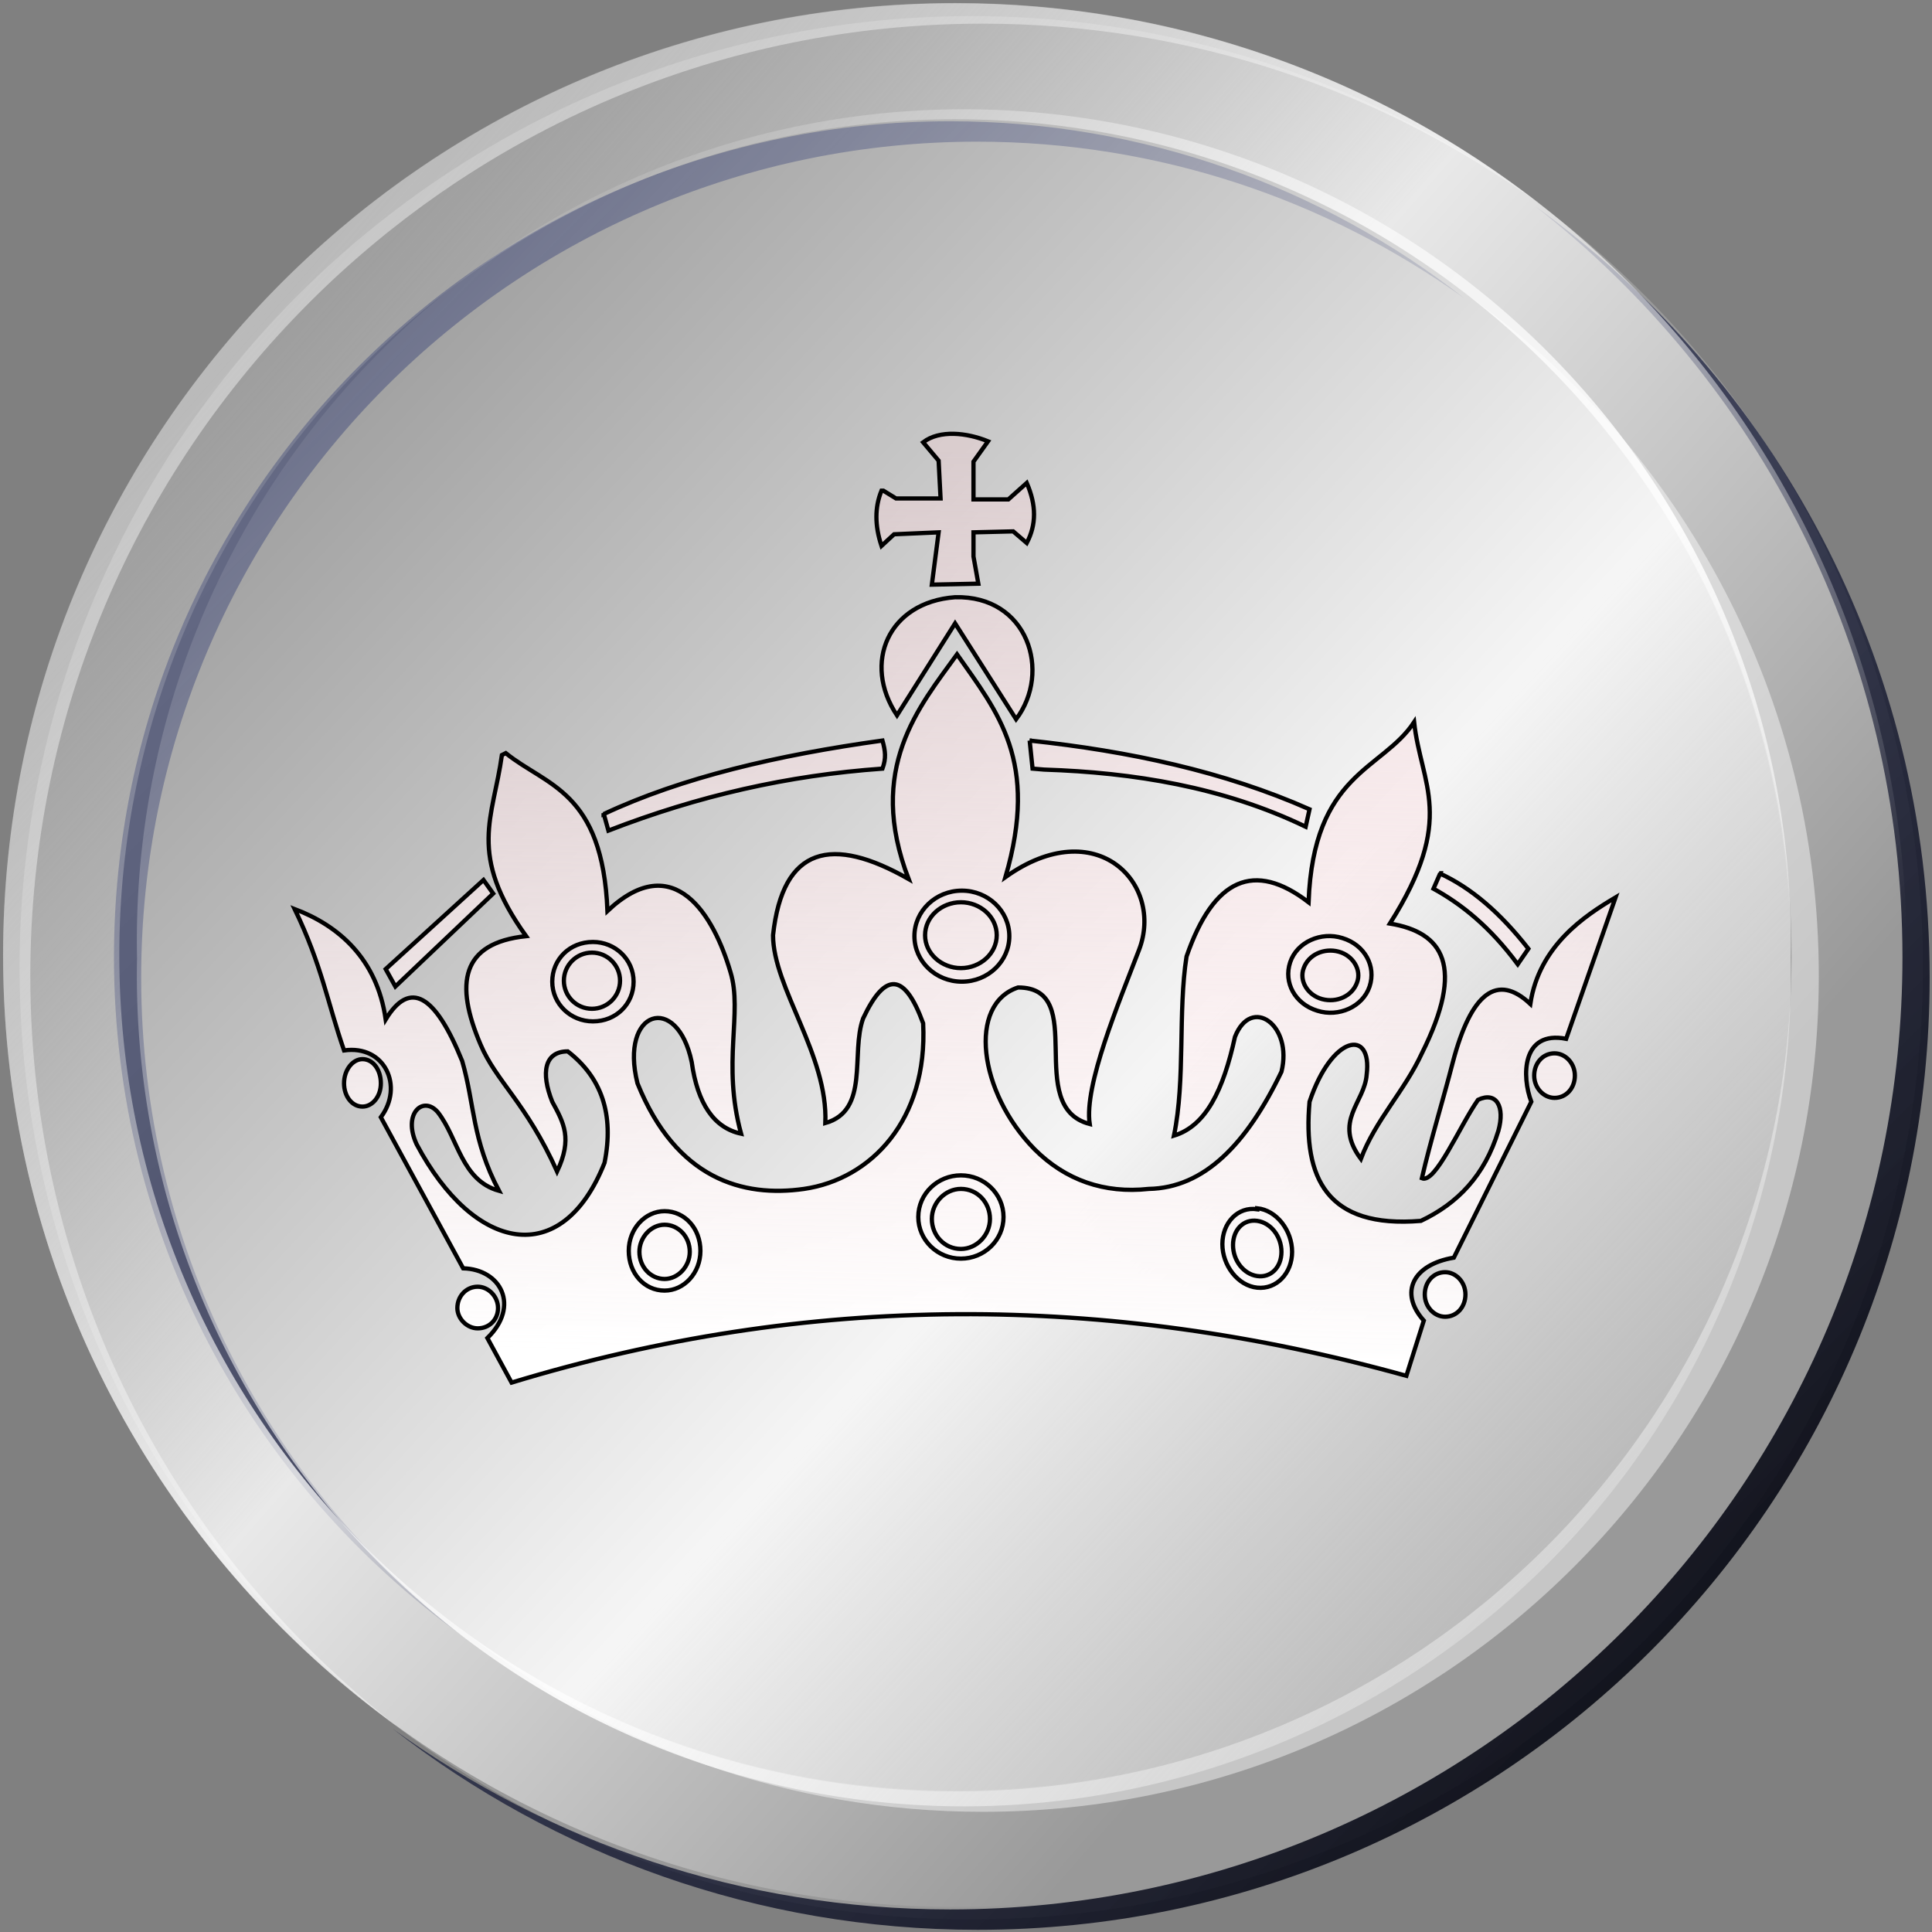 <?xml version="1.0" encoding="UTF-8" standalone="no"?>
<!-- Copyright 2017 mathsisfun.com -->

<svg
   xmlns:dc="http://purl.org/dc/elements/1.1/"
   xmlns:cc="http://creativecommons.org/ns#"
   xmlns:rdf="http://www.w3.org/1999/02/22-rdf-syntax-ns#"
   xmlns:svg="http://www.w3.org/2000/svg"
   xmlns="http://www.w3.org/2000/svg"
   xmlns:xlink="http://www.w3.org/1999/xlink"
   xmlns:sodipodi="http://sodipodi.sourceforge.net/DTD/sodipodi-0.dtd"
   xmlns:inkscape="http://www.inkscape.org/namespaces/inkscape"
   width="248.827"
   height="248.827"
   version="1.0"
   id="svg251"
   sodipodi:docname="chkr-wht-k.svg"
   inkscape:version="0.92.3 (2405546, 2018-03-11)">
  <rect width="100%" height="100%" fill="#808080" stroke="none"/>
  <sodipodi:namedview
     pagecolor="#ffffff"
     bordercolor="#666666"
     borderopacity="1"
     objecttolerance="10"
     gridtolerance="10"
     guidetolerance="10"
     inkscape:pageopacity="0"
     inkscape:pageshadow="2"
     inkscape:window-width="640"
     inkscape:window-height="480"
     id="namedview253"
     showgrid="false"
     inkscape:current-layer="svg251" />
  <defs
     id="defs89">
    <linearGradient
       id="linearGradient1070">
      <stop
         id="stop1064"
         style="stop-color:white;stop-opacity:0"
         offset="0" />
      <stop
         id="stop1066"
         style="stop-color:#ffffff;stop-opacity:0.984"
         offset="0.5" />
      <stop
         id="stop1068"
         style="stop-color:#d8d8d8;stop-opacity:0"
         offset="1" />
    </linearGradient>
    <linearGradient
       id="id2">
      <stop
         offset="0"
         style="stop-color:white;stop-opacity:0"
         id="stop32" />
      <stop
         offset="0.5"
         style="stop-color:white;stop-opacity:0.84"
         id="stop34" />
      <stop
         offset="1"
         style="stop-color:#d8d8d8;stop-opacity:0"
         id="stop36" />
    </linearGradient>
    <linearGradient
       id="id1">
      <stop
         offset="0"
         style="stop-color:black;stop-opacity:1"
         id="stop44" />
      <stop
         offset="1"
         style="stop-color:#2c377b;stop-opacity:0.37"
         id="stop46" />
    </linearGradient>
    <linearGradient
       id="id17"
       xlink:href="#id1"
       x1="658.5"
       y1="811.7"
       x2="122.9"
       y2="278.1"
       gradientUnits="userSpaceOnUse" />
    <linearGradient
       id="id18"
       xlink:href="#linearGradient1070"
       x1="158.7"
       y1="340.6"
       x2="660.9"
       y2="767.8"
       gradientUnits="userSpaceOnUse"
       gradientTransform="matrix(0.471,0,0,0.427,-45.434,-97.287)" />
    <linearGradient
       id="id19"
       gradientTransform="matrix(0.438,0,0,0.438,-45.926,-115.382)"
       xlink:href="#id2"
       x1="535.3"
       y1="683.8"
       x2="159.6"
       y2="354.5"
       gradientUnits="userSpaceOnUse" />
    <linearGradient
       id="id36"
       gradientTransform="matrix(0.546,0,0,0.546,-1203.11,29.455)"
       xlink:href="#id11"
       x1="2406.4"
       y1="266.3"
       x2="2411.4"
       y2="52.3"
       gradientUnits="userSpaceOnUse" />
    <linearGradient
       id="id11">
      <stop
         offset="0"
         style="stop-color:#ffffff;stop-opacity:1"
         id="stop2" />
      <stop
         offset="1"
         style="stop-color:#f5d4d8;stop-opacity:0.39"
         id="stop4" />
    </linearGradient>
  </defs>
  <circle
     cx="125.091"
     cy="124.645"
     r="122.571"
     style="color:#000000;overflow:visible;fill:#999999;stroke-width:5.25;stroke-linecap:round"
     id="circle115" />
  <g
     transform="matrix(0.438,0,0,0.438,-39.502,-106.584)"
     id="g119">
    <path
       style="fill:url(#id17);stroke:#cccccc;stroke-width:1.77;stroke-linejoin:bevel;stroke-opacity:0"
       d="m 377.6,810.8 c 154.6,0 280,-125.4 280,-280 0,-93.4 -45.8,-176.1 -116.1,-226.9 65.8,51.3 108.1,131.2 108.1,220.9 0,154.6 -125.4,280 -280,280 -61.2,0 -117.8,-19.7 -163.9,-53.1 47.5,37 107.1,59.1 171.9,59.1 z M 225.8,724.1 C 168.5,679.1 131.7,609.2 131.7,530.8 131.7,395.1 241.8,285 377.5,285 c 53.4,0 102.8,17.1 143.2,46 -41.7,-32.6 -94.2,-52 -151.2,-52 -135.7,0 -245.8,110.1 -245.8,245.8 0,82 40.3,154.7 102.1,199.3 z"
       id="path117"
       inkscape:connector-curvature="0" />
  </g>
  <g
     transform="matrix(0.438,0,0,0.438,-39.502,-106.584)"
     id="g123">
    <path
       style="fill:#fefefd;fill-opacity:0.45;stroke:#cccccc;stroke-width:1.77;stroke-linejoin:bevel;stroke-opacity:0"
       d="m 371.1,244.3 c -154.6,0 -280,125.4 -280,280 0,93.4 45.8,176.1 116.1,226.9 C 141.4,699.9 99.1,620 99.1,530.3 c 1e-4,-154.6 125.4,-280 280,-280 61.2,0 117.8,19.7 163.9,53.1 -47.5,-37 -107.1,-59.1 -171.9,-59.1 z M 522.9,331 c 57.3,45 94.1,114.9 94.1,193.3 0,135.7 -110.1,245.8 -245.8,245.8 -53.4,0 -102.8,-17.1 -143.2,-46 41.7,32.6 94.2,52 151.2,52 C 514.9,776.1 625,666 625,530.3 625,448.3 584.7,375.6 522.9,331 Z"
       id="path121"
       inkscape:connector-curvature="0" />
  </g>
  <path
     inkscape:connector-curvature="0"
     id="path127"
     d="M 122.99,0.387 C 55.296,0.387 0.387,55.296 0.387,122.99 c 0,67.695 54.909,122.603 122.603,122.603 67.695,0 122.604,-54.908 122.604,-122.603 C 245.594,55.296 190.685,0.387 122.99,0.387 Z m 0,14.975 c 59.419,0 107.628,48.209 107.628,107.627 0,59.419 -48.209,107.628 -107.628,107.628 -59.418,0 -107.627,-48.209 -107.627,-107.628 0,-59.418 48.209,-107.627 107.627,-107.627 z"
     style="opacity:0.93;fill:url(#id19);stroke-width:0.775;stroke-linejoin:bevel;stroke-opacity:0" />
  <path
     inkscape:connector-curvature="0"
     id="path125"
     d="m 230.615,123.358 a 106.506,107.036 0 1 1 -212.965,0 106.506,107.036 0 1 1 212.965,0 z"
     style="opacity:0.92;fill:url(#id18);stroke-width:0.794;stroke-linejoin:bevel" />
  <path
     style="fill:url(#id36);stroke:#000000;stroke-width:0.549"
     d="m 62.27,113.336 -12.597,11.474 1.247,2.245 12.597,-11.973 z M 185.37,112.463 c 4.116,1.871 7.858,5.113 11.475,9.728 l -1.372,1.996 c -3.617,-4.865 -7.234,-7.733 -10.851,-9.729 l 0.873,-1.995 v 0 z m -52.758,-17.087 0.374,3.617 1.497,0.125 c 11.474,0.374 23.073,2.245 33.676,7.358 l 0.499,-2.245 c -10.977,-4.864 -23.2,-7.483 -36.046,-8.855 z m -54.876,9.479 c 10.102,-4.74 22.449,-7.608 35.919,-9.479 0.374,1.372 0.498,2.245 0,3.617 -12.223,0.873 -23.697,3.492 -35.296,7.982 l -0.624,-2.245 v 0 z m 37.789,-12.721 7.484,-11.848 7.857,12.347 c 4.615,-6.111 1.497,-15.964 -7.857,-15.715 -8.606,0.624 -11.974,8.481 -7.484,15.216 z m -1.746,-28.935 1.622,0.998 h 5.737 l -0.25,-4.864 -1.995,-2.37 c 2.12,-1.621 5.612,-1.247 8.356,-0.125 l -1.871,2.619 v 4.864 h 4.49 l 2.37,-2.12 c 1.247,2.869 1.247,5.363 0,7.733 l -1.746,-1.497 -5.114,0.125 v 3.118 l 0.624,3.492 -5.987,0.125 0.873,-6.735 -5.737,0.249 -1.621,1.497 c -0.873,-2.619 -0.873,-4.989 0,-7.109 z M 65.139,96.998 c 5.238,4.24 12.472,4.863 13.096,20.329 8.606,-8.107 13.719,0.623 15.839,7.857 1.621,5.239 -1.123,11.724 1.372,20.829 -3.492,-0.749 -5.612,-3.867 -6.36,-9.23 -1.871,-8.98 -9.354,-6.735 -6.984,2.744 4.989,12.348 13.594,14.717 21.451,13.595 8.606,-1.247 15.964,-8.855 15.341,-21.328 -2.37,-6.485 -4.864,-6.734 -7.733,-0.623 -1.621,4.49 0.873,11.848 -4.864,13.47 0.374,-8.731 -6.735,-17.461 -6.735,-24.196 1.247,-11.474 7.608,-12.846 17.461,-7.234 -5.488,-14.218 1.372,-22.2 6.236,-28.935 5.238,7.483 10.601,13.719 6.236,28.686 11.724,-8.357 20.454,0.873 17.212,9.354 -2.619,6.859 -7.109,17.461 -6.361,22.449 -8.606,-2.244 0,-17.585 -9.229,-17.585 -6.486,2.12 -5.114,13.47 2.12,20.828 3.991,3.991 8.98,5.737 14.717,5.114 7.109,-0.125 12.597,-5.737 17.088,-15.091 1.497,-5.987 -3.868,-9.853 -5.988,-4.49 -1.497,6.859 -3.742,11.474 -7.857,12.721 1.496,-7.234 0.499,-15.964 1.621,-23.073 3.492,-10.103 8.73,-12.348 15.716,-6.985 0.624,-16.712 9.479,-16.961 13.595,-23.197 0.873,8.106 5.487,12.347 -3.118,25.941 6.859,1.123 9.728,5.488 4.115,16.713 -2.244,4.864 -5.986,8.606 -7.857,13.594 -3.617,-4.864 0.499,-7.233 0.748,-10.85 0.749,-5.987 -4.49,-5.114 -7.358,3.492 -0.873,9.853 2.245,16.338 14.343,15.341 4.739,-2.245 8.231,-5.862 9.977,-11.599 0.874,-3.118 -0.249,-5.114 -2.619,-3.992 -2.369,3.368 -5.487,10.851 -7.234,10.103 1.123,-4.864 2.744,-10.103 3.992,-14.967 2.369,-8.98 5.737,-11.474 9.977,-7.483 1.123,-7.483 6.985,-11.35 10.976,-13.719 l -6.361,18.209 c -5.737,-1.122 -5.737,4.864 -4.49,8.107 l -9.978,20.08 c -5.238,0.873 -7.109,4.49 -3.866,8.107 l -2.245,7.109 c -38.665,-10.726 -77.079,-10.726 -115.243,0.873 l -3.118,-5.737 c 4.24,-4.116 1.746,-8.855 -3.118,-8.98 L 49.05,143.892 c 2.993,-3.991 0.499,-9.354 -4.739,-8.605 -2.12,-6.112 -2.869,-10.976 -6.361,-18.21 5.612,2.121 10.601,6.361 11.724,14.219 3.118,-5.114 6.361,-3.243 9.853,5.363 1.621,5.612 1.247,10.102 4.739,16.712 -4.864,-1.372 -5.238,-6.735 -7.857,-10.102 -1.871,-2.245 -4.615,0.125 -2.744,4.116 7.359,13.844 18.708,16.213 24.196,2.369 1.247,-6.236 -0.374,-10.975 -4.739,-14.343 -2.993,0 -3.492,2.744 -1.996,6.486 1.497,2.744 2.619,4.739 0.624,8.98 -3.991,-8.855 -7.857,-11.599 -9.853,-16.339 -3.368,-7.857 -2.494,-13.095 5.862,-13.968 -7.608,-10.602 -4.24,-15.216 -3.118,-23.323 v 0 z m 107.26,25.567 c 1.871,0.499 2.994,2.37 2.37,3.991 -0.623,1.746 -2.619,2.619 -4.49,2.12 -1.871,-0.498 -2.993,-2.369 -2.369,-3.991 0.623,-1.746 2.619,-2.619 4.489,-2.12 z m 0.499,-1.746 c 2.869,0.873 4.366,3.617 3.493,6.236 -0.874,2.619 -3.992,3.991 -6.735,3.118 -2.869,-0.873 -4.366,-3.617 -3.493,-6.236 0.873,-2.619 3.991,-3.991 6.735,-3.118 z m 27.314,14.842 c 1.372,0 2.619,1.247 2.619,2.868 0,1.622 -1.122,2.869 -2.619,2.869 -1.372,0 -2.619,-1.247 -2.619,-2.869 0,-1.621 1.123,-2.868 2.619,-2.868 z m -14.093,28.187 c 1.372,0 2.619,1.247 2.619,2.868 0,1.622 -1.123,2.869 -2.619,2.869 -1.372,0 -2.619,-1.247 -2.619,-2.869 0,-1.621 1.122,-2.868 2.619,-2.868 z m -24.197,-8.232 c 2.495,0.25 4.491,2.869 4.491,5.613 0,2.744 -1.996,4.864 -4.491,4.614 -2.495,-0.249 -4.49,-2.868 -4.49,-5.612 0,-2.744 1.995,-4.864 4.49,-4.49 z m 0,1.622 c 1.747,0.249 3.119,1.995 3.119,3.991 0,1.995 -1.372,3.367 -3.119,3.118 -1.746,-0.25 -3.118,-1.996 -3.118,-3.991 0,-1.996 1.372,-3.368 3.118,-3.118 z m -38.04,-42.53 c 3.367,0 6.111,2.619 6.111,5.862 0,3.242 -2.744,5.861 -6.111,5.861 -3.368,0 -6.112,-2.619 -6.112,-5.861 0,-3.243 2.744,-5.862 6.112,-5.862 z m -0.125,1.496 c 2.494,0 4.615,1.871 4.615,4.241 0,2.37 -2.121,4.24 -4.615,4.24 -2.494,0 -4.615,-1.87 -4.615,-4.24 0,-2.37 2.121,-4.241 4.615,-4.241 z m 0,35.172 c 2.993,0 5.488,2.369 5.488,5.363 0,2.993 -2.495,5.363 -5.488,5.363 -2.993,0 -5.488,-2.37 -5.488,-5.363 0,-2.994 2.495,-5.363 5.488,-5.363 z m 0,1.746 c 2.12,0 3.742,1.746 3.742,3.866 0,2.12 -1.746,3.867 -3.742,3.867 -2.12,0 -3.742,-1.747 -3.742,-3.867 0,-2.12 1.746,-3.866 3.742,-3.866 z M 76.239,122.69 c 1.996,0 3.617,1.621 3.617,3.617 0,1.995 -1.621,3.617 -3.617,3.617 -1.996,0 -3.617,-1.622 -3.617,-3.617 0,-1.996 1.621,-3.617 3.617,-3.617 z m 0.125,-1.372 c 2.869,0 5.238,2.245 5.238,5.113 0,2.869 -2.245,5.114 -5.238,5.114 -2.869,0 -5.238,-2.245 -5.238,-5.114 0,-2.868 2.245,-5.113 5.238,-5.113 z m 9.229,34.672 c 2.619,0 4.615,2.245 4.615,5.114 0,2.869 -2.12,5.114 -4.615,5.114 -2.619,0 -4.615,-2.245 -4.615,-5.114 0,-2.869 2.12,-5.114 4.615,-5.114 z m 0,1.746 c 1.746,0 3.243,1.497 3.243,3.493 0,1.87 -1.497,3.492 -3.243,3.492 -1.746,0 -3.243,-1.497 -3.243,-3.492 0,-1.871 1.497,-3.493 3.243,-3.493 z m -24.071,7.983 c 1.372,0 2.619,1.247 2.619,2.744 0,1.496 -1.123,2.619 -2.619,2.619 -1.372,0 -2.619,-1.248 -2.619,-2.619 0,-1.497 1.123,-2.744 2.619,-2.744 z m -14.842,-29.31 c 1.372,0 2.37,1.372 2.37,3.118 0,1.746 -1.123,2.994 -2.37,2.994 -1.372,0 -2.37,-1.372 -2.37,-2.994 0,-1.746 1.123,-3.118 2.37,-3.118"
     id="path235"
     inkscape:connector-curvature="0" />
</svg>
